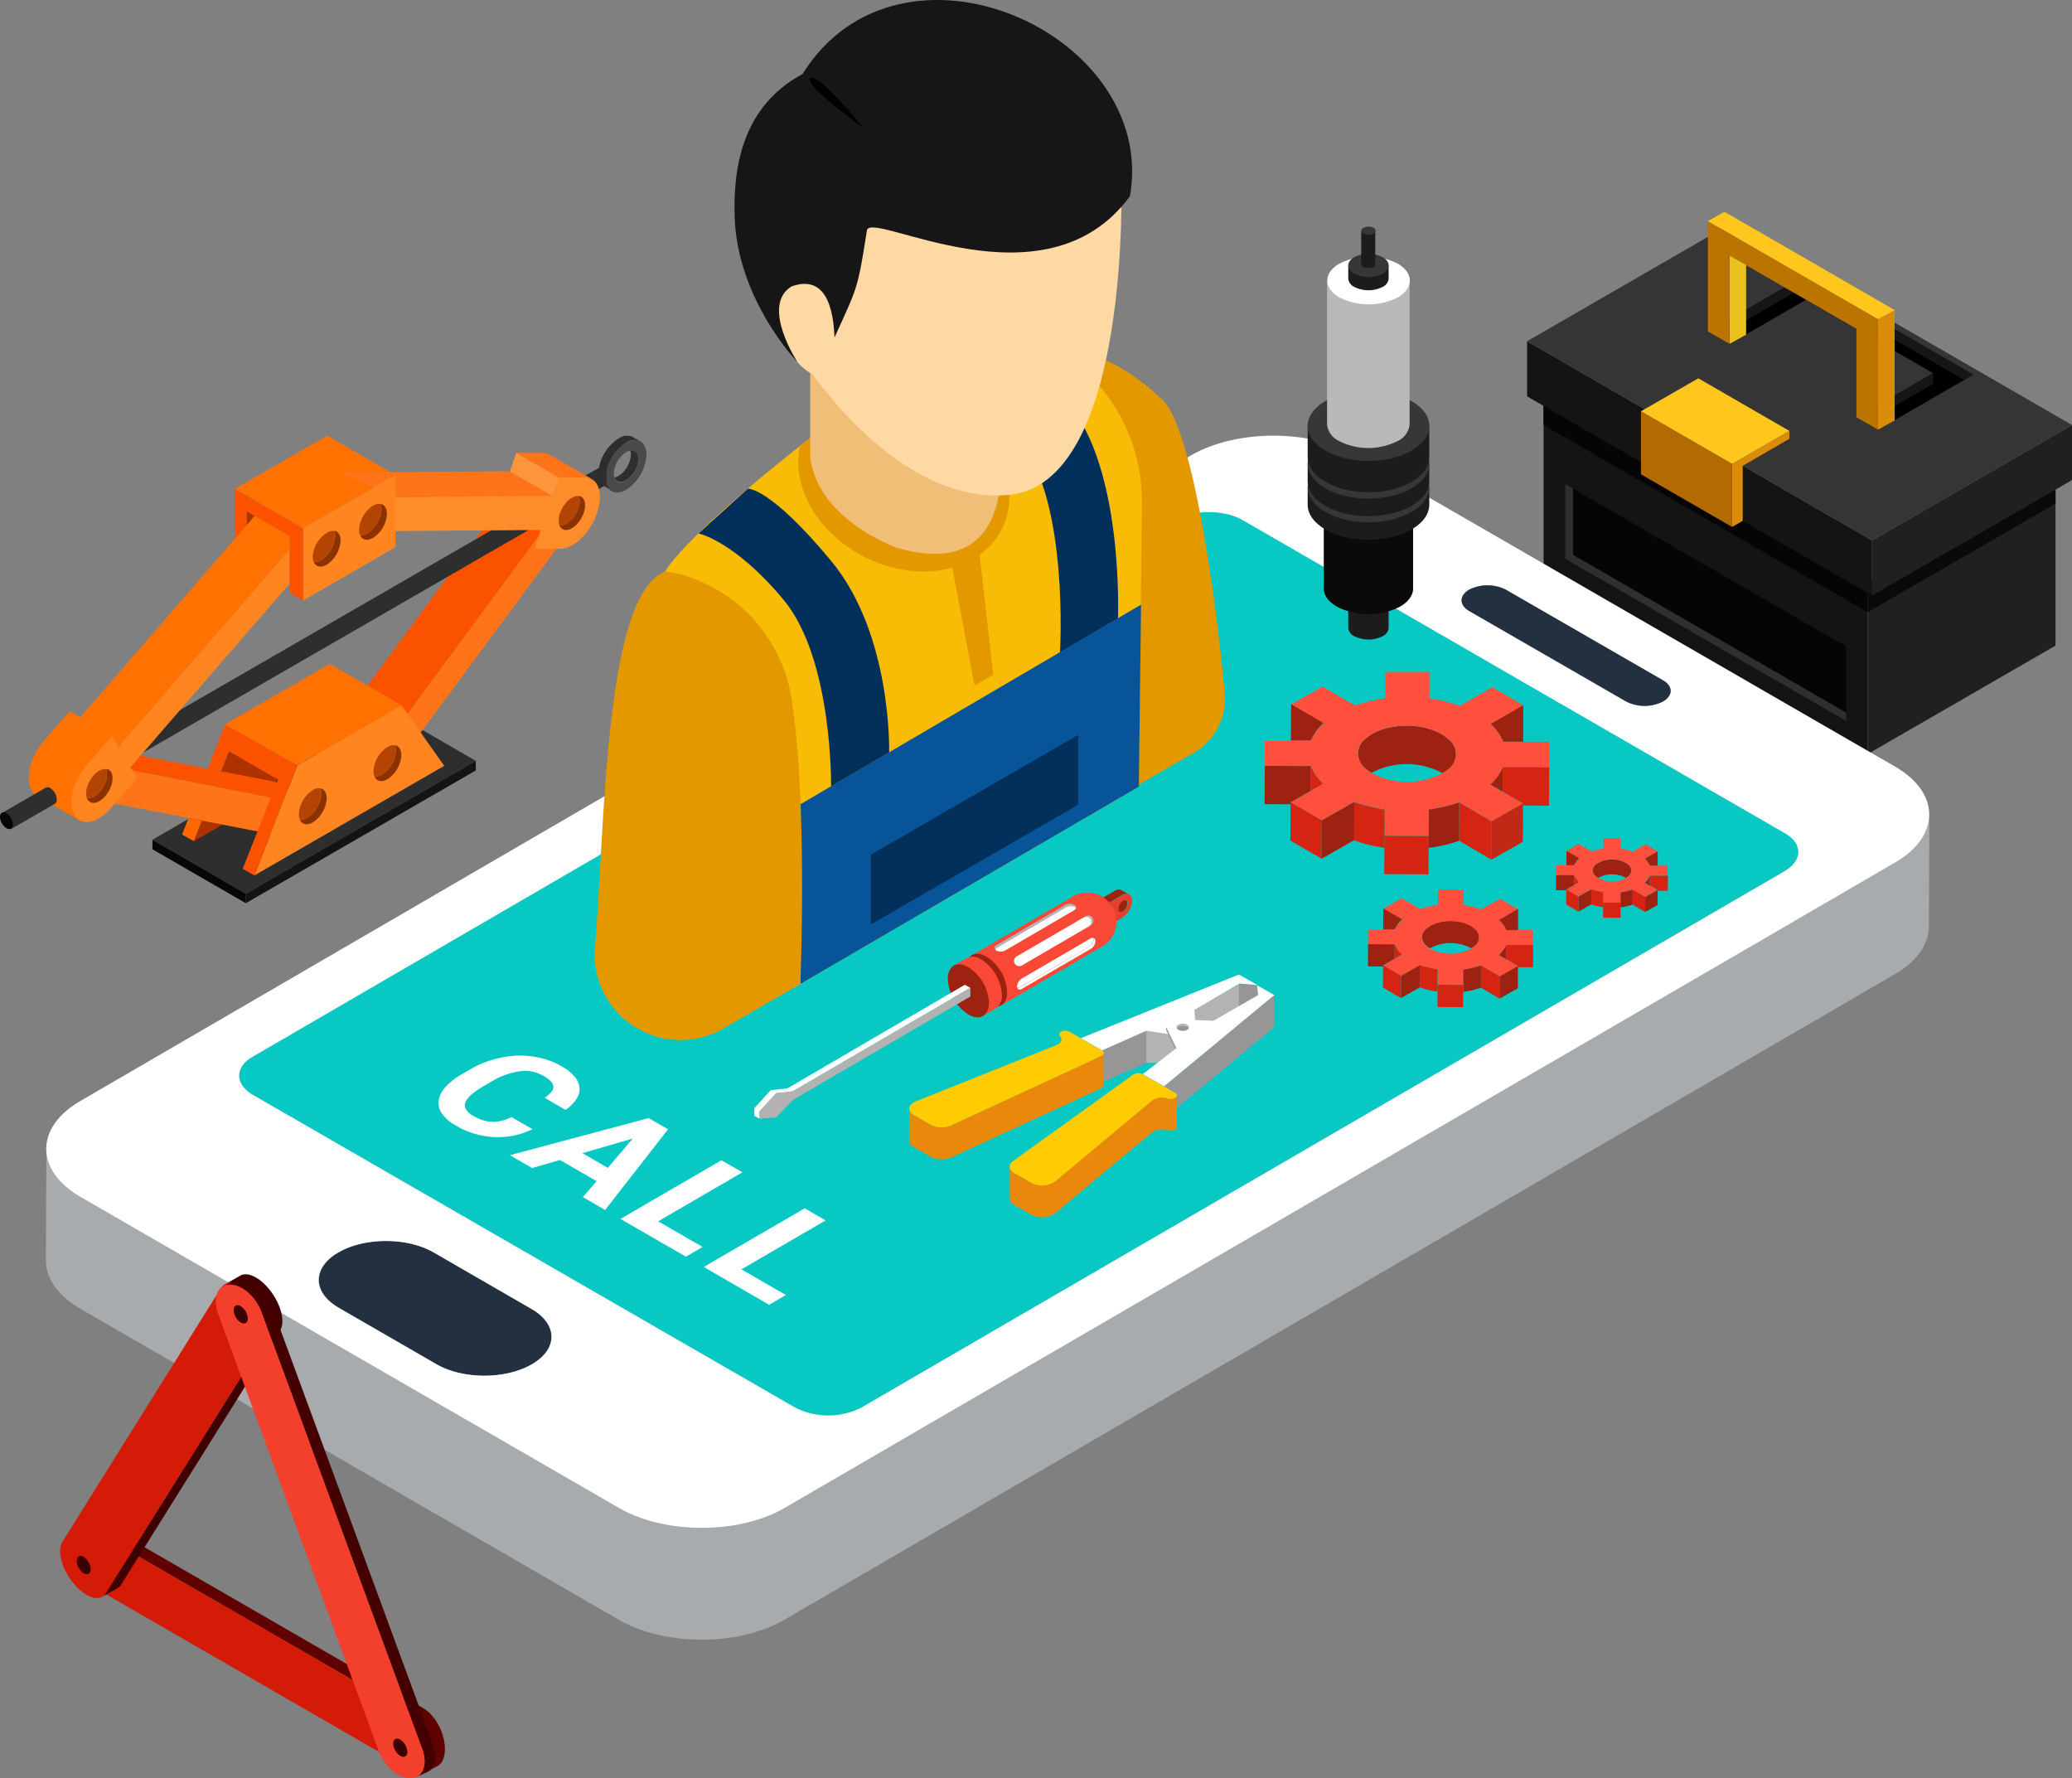 <svg xmlns="http://www.w3.org/2000/svg" xmlns:xlink="http://www.w3.org/1999/xlink" width="749.992" height="643.604" viewBox="0 0 749.992 643.604">
  <rect x="0" y="0" width="749.992" height="643.604" fill="#808080" stroke="none"/>
  <defs>
    <clipPath id="clip-path">
      <path id="Trazado_397" data-name="Trazado 397" d="M111.45,249.718l37.533-21.8L276.78,301.7l-37.533,21.818Z" transform="translate(-111.45 -227.92)" fill="none"/>
    </clipPath>
  </defs>
  <g id="_26981_Convertido_" data-name="26981 [Convertido]" transform="translate(0 -0.017)">
    <path id="Trazado_333" data-name="Trazado 333" d="M408.49,204.292,291.17,136.555V74.71l117.32,67.736Z" transform="translate(267.549 68.633)" fill="#141414"/>
    <path id="Trazado_334" data-name="Trazado 334" d="M396.912,173.948V177L295.25,118.3V91.34l2.84,1.631V116.88Z" transform="translate(271.298 83.914)" fill="#2f2f2f"/>
    <path id="Trazado_335" data-name="Trazado 335" d="M395.552,149.257v23.909L296.73,116.1V92.19Z" transform="translate(272.658 84.695)" fill="#050505"/>
    <path id="Trazado_336" data-name="Trazado 336" d="M408.49,152.943,291.17,85.206V74.71l117.32,67.736Z" transform="translate(267.549 68.633)" fill="#050505"/>
    <path id="Trazado_337" data-name="Trazado 337" d="M352.31,190.656V128.81L420.3,89.55V151.4Z" transform="translate(323.729 82.27)" fill="#202020"/>
    <path id="Trazado_338" data-name="Trazado 338" d="M352.31,139.306v-10.5L420.3,89.55v10.5Z" transform="translate(323.729 82.27)" fill="#0a0a0a"/>
    <path id="Trazado_339" data-name="Trazado 339" d="M412.921,156.409,288.06,84.317V64.38l124.861,72.092Z" transform="translate(264.691 59.141)" fill="#141414"/>
    <path id="Trazado_340" data-name="Trazado 340" d="M353.13,141.891V121.954L425.51,80.18V100.1Z" transform="translate(324.482 73.66)" fill="#202020"/>
    <path id="Trazado_341" data-name="Trazado 341" d="M412.921,156.476,288.06,84.384,360.44,42.61,485.3,114.7Z" transform="translate(264.691 39.138)" fill="#353535"/>
    <path id="Trazado_342" data-name="Trazado 342" d="M418.334,87.687l-3.3,1.9L356.777,55.968l-31.3,18.057-3.32-1.919L356.777,52.13Z" transform="translate(296.025 47.885)" fill="#161616"/>
    <path id="Trazado_343" data-name="Trazado 343" d="M377.889,74.2,353.5,88.3l-3.32-1.919,27.709-16Z" transform="translate(321.771 64.655)" fill="#161616"/>
    <path id="Trazado_344" data-name="Trazado 344" d="M413.444,87.749l-31.3,18.076-4.49-2.59,24.389-14.1V85.312L356.108,58.793,328.4,74.777l-4.509-2.59,31.3-18.057Z" transform="translate(297.614 49.723)"/>
    <path id="Trazado_345" data-name="Trazado 345" d="M332.274,46.47l-6.044,3.358V81.816l6.044-3.339Z" transform="translate(299.764 42.684)" fill="#ebc11d"/>
    <path id="Trazado_346" data-name="Trazado 346" d="M322.16,41.72V81.671l7.81,4.509V54.193l45.957,26.519v32.007l7.81,4.509V77.258Z" transform="translate(296.025 38.32)" fill="#bc7400"/>
    <path id="Trazado_347" data-name="Trazado 347" d="M360.294,98.47l-6.044,3.339V61.839l6.044-3.339Z" transform="translate(325.511 53.739)" fill="#da8b08"/>
    <path id="Trazado_348" data-name="Trazado 348" d="M389.781,75.527l-6.044,3.339L322.16,43.328,328.2,39.97Z" transform="translate(296.025 36.712)" fill="#ffc71e"/>
    <path id="Trazado_349" data-name="Trazado 349" d="M330.587,113.834V93.916l16.886-9.767V81.29L326.73,93.225v22.815Z" transform="translate(300.224 74.68)" fill="#da8b08"/>
    <path id="Trazado_350" data-name="Trazado 350" d="M342.525,119.441V96.625L309.54,77.59v22.815Z" transform="translate(284.428 71.28)" fill="#b36a00"/>
    <path id="Trazado_351" data-name="Trazado 351" d="M342.525,102.341,309.54,83.305,330.3,71.37l32.966,19.035Z" transform="translate(284.428 65.564)" fill="#ffc71e"/>
    <path id="Trazado_352" data-name="Trazado 352" d="M154.792,116.483a4.47,4.47,0,0,1,.288,1.535,9.844,9.844,0,0,1-4.452,7.675,4.03,4.03,0,0,1-1.478.518c.614,1.669,2.245,2.168,4.183,1.036a9.786,9.786,0,0,0,4.452-7.676C157.785,117.328,156.538,116.176,154.792,116.483Z" transform="translate(73.286 46.567)" fill="#2e2e2e"/>
    <path id="Trazado_353" data-name="Trazado 353" d="M147.73,130.812c1.017,2.725,3.7,3.531,6.908,1.689a16.272,16.272,0,0,0,7.368-12.741c0-4.7-3.3-6.6-7.368-4.26a16.445,16.445,0,0,0-6.908,9.594Zm6.908-1.689c-2.456,1.42-4.433.269-4.433-2.552a9.767,9.767,0,0,1,4.433-7.675c2.456-1.42,4.452-.269,4.452,2.552a9.786,9.786,0,0,1-4.452,7.6Z" transform="translate(71.981 44.787)" fill="#4a4a4a"/>
    <path id="Trazado_354" data-name="Trazado 354" d="M161.99,114.293a1.919,1.919,0,0,0-.326-.192l-.249-.154h0a5.392,5.392,0,0,0-4.74.691,16.311,16.311,0,0,0-6.908,9.594l-.288,1.132h0L142.59,129.2l.9,7.177,7.963-4.509a1.917,1.917,0,0,0,.307.23h0l2.437,1.42a3.991,3.991,0,0,1-1.727-2.168v-5.546a16.445,16.445,0,0,1,6.908-9.594,5.181,5.181,0,0,1,5.2-.518Z" transform="translate(67.258 44.037)" fill="#2e2e2e"/>
    <path id="Trazado_355" data-name="Trazado 355" d="M145.792,152.865,62.551,200.933,28.76,181.418,112,133.35Z" transform="translate(26.427 122.516)" fill="#2e2e2e"/>
    <path id="Trazado_356" data-name="Trazado 356" d="M36.57,175.09,49.906,140.8l17.615,10.17-3.128,8.04Z" transform="translate(33.603 129.362)" fill="#ae3100"/>
    <path id="Trazado_357" data-name="Trazado 357" d="M36.672,154.31l-2.322,5.968,4.26,2.4,2.878-7.426Z" transform="translate(31.563 141.776)" fill="#ff6900"/>
    <path id="Trazado_358" data-name="Trazado 358" d="M46.54,96.45v20.474L62.006,108v-2.629Z" transform="translate(42.764 88.61)" fill="#ae3100"/>
    <path id="Trazado_359" data-name="Trazado 359" d="M44.3,92.22v26.116l4.3,2.475V100.337l15.466,8.923v20.474l4.989,2.878V106.5Z" transform="translate(40.706 84.723)" fill="#fb5200"/>
    <path id="Trazado_360" data-name="Trazado 360" d="M102.442,96.446,69.053,115.731,44.3,101.455,77.708,82.17Z" transform="translate(40.706 75.488)" fill="#ff7101"/>
    <path id="Trazado_361" data-name="Trazado 361" d="M130.865,92.67,58.85,190.187l15.447,8.9,72.015-97.5Z" transform="translate(54.076 85.136)" fill="#fb5200"/>
    <path id="Trazado_362" data-name="Trazado 362" d="M14.14,140.15l72.188,13.989,15.428,8.923L29.587,149.073Z" transform="translate(12.993 128.765)" fill="#fb5200"/>
    <path id="Trazado_363" data-name="Trazado 363" d="M138.915,97.32,66.9,194.818l5.334,6.083,72.015-97.517Z" transform="translate(61.473 89.409)" fill="#ff7418"/>
    <path id="Trazado_364" data-name="Trazado 364" d="M24.735,144.8,96.9,158.789l-5.3,12.242L19.42,157.042Z" transform="translate(17.845 133.037)" fill="#ff7418"/>
    <path id="Trazado_365" data-name="Trazado 365" d="M173.418,117.659h0a4.989,4.989,0,0,0-2.744-.748H161.33l-2.283,6.658-61.826.461,20.378,8.884,56.914-.345,2.264-6.754,11.724.461Z" transform="translate(25.569 47.003)" fill="#ff7418"/>
    <path id="Trazado_366" data-name="Trazado 366" d="M173.031,95.94,20.02,184.285l4.548,5.066,149.365-86.234Z" transform="translate(18.396 88.141)" fill="#2e2e2e"/>
    <path id="Trazado_367" data-name="Trazado 367" d="M178.724,121.55h-9.345l-2.283,6.659-61.845.48v12.3l57.566-.422-2.245,6.793h9.345c4.874,0,10.784-5.757,13.183-12.76l.1-.269C185.593,127.172,183.6,121.512,178.724,121.55Z" transform="translate(32.947 51.267)" fill="#ff8c2a"/>
    <path id="Trazado_368" data-name="Trazado 368" d="M147.539,131.17c-1.151,3.4-4.01,6.179-6.39,6.2a2.4,2.4,0,0,1-2.379-1.708,1.44,1.44,0,0,0,.4,0c2.379,0,5.238-2.821,6.409-6.217a6.447,6.447,0,0,0,.192-4.413C147.846,125.356,148.633,127.947,147.539,131.17Z" transform="translate(63.748 54.465)" fill="#8c3100"/>
    <path id="Trazado_369" data-name="Trazado 369" d="M145.719,129.484c-1.171,3.4-4.03,6.2-6.409,6.217a1.44,1.44,0,0,1-.4,0,6.678,6.678,0,0,1,.192-4.413c1.171-3.435,4.049-6.2,6.409-6.236a.9.9,0,0,1,.4,0,6.448,6.448,0,0,1-.192,4.433Z" transform="translate(63.611 54.463)" fill="#b34404"/>
    <path id="Trazado_370" data-name="Trazado 370" d="M120.424,128.8l-63.15,72.917-3.838-2.207-9.345,10.746c-4.855,5.6-6.85,13.586-4.413,17.788v.173a5.2,5.2,0,0,0,1.573,1.708h0a3.971,3.971,0,0,0,.48.288l15.677,9.038,10.707-28.706,3.109,1.8L133.127,141v-4.931Z" transform="translate(-28.261 57.929)" fill="#ff7101"/>
    <path id="Trazado_371" data-name="Trazado 371" d="M53.469,184.368a5.219,5.219,0,0,0-2.341-4.068,1.669,1.669,0,0,0-1.689-.154h0L33.57,189.319l3.4,5.757,15.869-9.153h0a1.669,1.669,0,0,0,.633-1.554Z" transform="translate(-32.918 104.963)" fill="#2e2e2e"/>
    <path id="Trazado_372" data-name="Trazado 372" d="M37.912,189.1c0,1.5-1.055,2.111-2.341,1.362A5.162,5.162,0,0,1,33.23,186.4c0-1.5,1.036-2.111,2.341-1.362a5.219,5.219,0,0,1,2.341,4.068Z" transform="translate(-33.23 109.307)" fill="#070707"/>
    <path id="Trazado_373" data-name="Trazado 373" d="M52.1,213.258l9.326-10.765,2.3,4.01,61.9-71.344V147.5L68.065,213.93l2.3,3.991-9.326,10.765c-4.855,5.6-10.765,6.735-13.2,2.514v-.154C45.326,226.825,47.245,218.861,52.1,213.258Z" transform="translate(-20.822 63.773)" fill="#ff8521"/>
    <path id="Trazado_374" data-name="Trazado 374" d="M56.269,186.355c-2.36,2.725-5.239,3.262-6.409,1.228a3.436,3.436,0,0,1-.23-.461,5.757,5.757,0,0,0,4.663-2.418,9.23,9.23,0,0,0,2.379-8.174,2.168,2.168,0,0,1,1.727,1.19C59.589,179.773,58.61,183.63,56.269,186.355Z" transform="translate(-18.16 101.787)" fill="#8c3100"/>
    <path id="Trazado_375" data-name="Trazado 375" d="M54.432,184.7a5.757,5.757,0,0,1-4.663,2.418c-.825-2.149.154-5.642,2.36-8.174a5.757,5.757,0,0,1,4.682-2.418,9.23,9.23,0,0,1-2.379,8.174Z" transform="translate(-18.3 101.787)" fill="#b34404"/>
    <path id="Trazado_376" data-name="Trazado 376" d="M90.588,115.726,57.2,135.011V108.895L90.588,89.61Z" transform="translate(52.56 82.325)" fill="#ff8521"/>
    <path id="Trazado_377" data-name="Trazado 377" d="M116.7,154.972,47.99,194.635l15.524-39.874,37.667-21.741Z" transform="translate(44.097 122.213)" fill="#ff8521"/>
    <path id="Trazado_378" data-name="Trazado 378" d="M45.436,136.63,39.18,152.71l4.816.921,2.84-7.273,17.769,10.266L51.845,188.939l4.241,2.379,15.524-39.874Z" transform="translate(36.002 125.53)" fill="#fb5200"/>
    <path id="Trazado_379" data-name="Trazado 379" d="M99.528,183.778a11.206,11.206,0,0,1-5.047,8.731c-2.168,1.247-3.991.729-4.7-1.075a4.087,4.087,0,0,0,2.744-.614,11.149,11.149,0,0,0,5.027-8.712,4.644,4.644,0,0,0-.345-1.919C98.607,180.439,99.528,181.744,99.528,183.778Z" transform="translate(18.732 105.15)" fill="#8c3100"/>
    <path id="Trazado_380" data-name="Trazado 380" d="M97.709,182.137a11.149,11.149,0,0,1-5.027,8.712,4.087,4.087,0,0,1-2.744.614,4.8,4.8,0,0,1-.326-1.919,11.091,11.091,0,0,1,5.027-8.712,4.279,4.279,0,0,1,2.725-.652,4.644,4.644,0,0,1,.345,1.957Z" transform="translate(18.575 105.122)" fill="#b34404"/>
    <path id="Trazado_381" data-name="Trazado 381" d="M102.129,135.168A11.149,11.149,0,0,1,97.12,143.9c-2.188,1.247-4.03.729-4.72-1.075a3.837,3.837,0,0,0,2.744-.614,11.11,11.11,0,0,0,5.047-8.712,4.605,4.605,0,0,0-.345-1.919C101.227,131.868,102.129,133.153,102.129,135.168Z" transform="translate(21.14 60.484)" fill="#8c3100"/>
    <path id="Trazado_382" data-name="Trazado 382" d="M100.347,133.441a11.11,11.11,0,0,1-5.047,8.712,3.838,3.838,0,0,1-2.744.614,4.759,4.759,0,0,1-.326-1.823,11.034,11.034,0,0,1,5.047-8.616,3.953,3.953,0,0,1,2.725-.652,4.605,4.605,0,0,1,.345,1.765Z" transform="translate(20.983 60.542)" fill="#b34404"/>
    <path id="Trazado_383" data-name="Trazado 383" d="M110.869,130.137a11.053,11.053,0,0,1-5.047,8.712c-2.13,1.228-3.972.748-4.663-1.036a3.991,3.991,0,0,0,2.725-.652,11.091,11.091,0,0,0,5.008-8.712,4.8,4.8,0,0,0-.326-1.919C109.948,126.837,110.869,128.1,110.869,130.137Z" transform="translate(29.189 55.843)" fill="#8c3100"/>
    <path id="Trazado_384" data-name="Trazado 384" d="M109.069,128.448a11.091,11.091,0,0,1-5.008,8.712,3.991,3.991,0,0,1-2.725.652,4.336,4.336,0,0,1-.365-1.919A11.11,11.11,0,0,1,106,127.2a3.991,3.991,0,0,1,2.744-.633,4.8,4.8,0,0,1,.326,1.881Z" transform="translate(29.013 55.845)" fill="#b34404"/>
    <path id="Trazado_385" data-name="Trazado 385" d="M113.6,175.657a11.149,11.149,0,0,1-5.027,8.712c-2.168,1.228-3.991.748-4.7-1.036a3.953,3.953,0,0,0,2.725-.652,11.033,11.033,0,0,0,5.047-8.712,4.759,4.759,0,0,0-.326-1.919C112.7,172.357,113.6,173.623,113.6,175.657Z" transform="translate(31.679 97.671)" fill="#8c3100"/>
    <path id="Trazado_386" data-name="Trazado 386" d="M111.809,173.973a11.033,11.033,0,0,1-5.047,8.712,3.953,3.953,0,0,1-2.725.652,4.471,4.471,0,0,1-.345-1.919,11.053,11.053,0,0,1,5.047-8.712,3.838,3.838,0,0,1,2.744-.614,4.759,4.759,0,0,1,.326,1.881Z" transform="translate(31.512 97.667)" fill="#b34404"/>
    <path id="Trazado_387" data-name="Trazado 387" d="M129.611,146.993,46.37,195.042v-3.454l83.241-48.068Z" transform="translate(42.608 131.861)" fill="#141414"/>
    <path id="Trazado_388" data-name="Trazado 388" d="M111.647,101.041,96.2,92.138l2.283-6.678,15.447,8.923Z" transform="translate(88.396 78.511)" fill="#ff963e"/>
    <path id="Trazado_389" data-name="Trazado 389" d="M68.613,161.928,42.44,147.114,80.376,125.22l25.9,14.967Z" transform="translate(38.997 115.046)" fill="#ff7101"/>
    <path id="Trazado_390" data-name="Trazado 390" d="M62.551,181.369,28.76,161.854V158.4l33.791,19.515Z" transform="translate(26.427 145.534)" fill="#070707"/>
    <path id="Trazado_391" data-name="Trazado 391" d="M42.1,358.536c0,6.332,4.145,12.684,12.453,17.5l86.081,49.66V406.009c0-3.32,2.092-6.582,6.14-9.249l-30.069-17.27c-3.3-1.919-4.989-4.452-4.97-6.985l.115-40.45c0-2.475,1.631-4.97,4.874-6.85L450.975,130.861a26.557,26.557,0,0,1,23.909,0L554.268,176.7V160.086a4.644,4.644,0,0,1,2.706-3.838,14.737,14.737,0,0,1,13.317,0l56.741,32.774a4.8,4.8,0,0,1,2.821,3.838l-.1,27.421,41.39,23.89c3.339,1.919,4.989,4.452,4.989,6.985v24.178l35.192-20.455c8.155-4.72,12.242-10.957,12.262-17.27q0,20.263-.134,40.45c0,6.275-4.087,12.511-12.242,17.27l-402.023,233.7c-16.464,9.594-43.367,9.594-59.888,0L54.363,416.467c-8.309-4.8-12.492-11.129-12.473-17.481C41.948,385.5,41.967,372.045,42.1,358.536Z" transform="translate(-25.273 57.211)" fill="#a8abad"/>
    <path id="Trazado_392" data-name="Trazado 392" d="M83.215,325.128,417.483,130.861a26.557,26.557,0,0,1,23.909,0l196.32,113.348c6.62,3.838,6.659,10.036,0,13.854L303.54,452.273a26.5,26.5,0,0,1-23.909,0L83.292,339.059C76.749,335.221,76.653,328.947,83.215,325.128Z" transform="translate(8.219 57.211)" fill="#07c8c3"/>
    <g id="Grupo_46" data-name="Grupo 46" transform="translate(150.094 376.928)">
      <g id="Grupo_45" data-name="Grupo 45" clip-path="url(#clip-path)">
        <path id="Trazado_393" data-name="Trazado 393" d="M160.183,234.27a27.363,27.363,0,0,0-7.675-2.9,31.7,31.7,0,0,0-8.328-.748,36.671,36.671,0,0,0-8.6,1.458,37.647,37.647,0,0,0-8.4,3.608l-2.4,1.4a26,26,0,0,0-6.256,4.836,9.422,9.422,0,0,0-2.533,4.97,6.7,6.7,0,0,0,1.286,4.778,15.16,15.16,0,0,0,5.143,4.375A30.492,30.492,0,0,0,129.481,259a31.127,31.127,0,0,0,7.138,1.094,29.67,29.67,0,0,0,6.927-.633,27.112,27.112,0,0,0,6.39-2.245l-7.56-4.375a17.271,17.271,0,0,1-3.473,1.3,12.032,12.032,0,0,1-6.793-.134,16.7,16.7,0,0,1-3.492-1.554,7.023,7.023,0,0,1-2.725-2.4,2.878,2.878,0,0,1-.192-2.59,7.925,7.925,0,0,1,2.264-2.84,31.084,31.084,0,0,1,4.548-3.128l2.456-1.42a27.65,27.65,0,0,1,10.477-3.838,13.432,13.432,0,0,1,8.481,1.689,11.034,11.034,0,0,1,2.763,2.092,2.974,2.974,0,0,1,.844,1.919,3.051,3.051,0,0,1-.844,1.919,11.341,11.341,0,0,1-2.3,2.015l7.56,4.375a15.044,15.044,0,0,0,3.838-3.838,6.351,6.351,0,0,0,1.209-4.03,7.388,7.388,0,0,0-1.784-4.164,18.71,18.71,0,0,0-5.123-4.068Z" transform="translate(-107.318 -225.462)" fill="#fff"/>
        <path id="Trazado_394" data-name="Trazado 394" d="M155.66,255.083l18.248-5.315L164.852,260.4Zm30.99-8.654-7-4.049L129.41,255.812l8.059,4.644,10.055-2.917,13.279,7.675-4.97,5.757,8.059,4.663,22.758-29.186Z" transform="translate(-94.947 -214.633)" fill="#fff"/>
        <path id="Trazado_395" data-name="Trazado 395" d="M161.165,223.225l-7.58-4.375L117.05,240.092l23.66,13.662,6.044-3.512-16.08-9.287,30.491-17.73Z" transform="translate(-42.54 -175.848)" fill="#fff"/>
        <path id="Trazado_396" data-name="Trazado 396" d="M176.865,232.3l-7.58-4.375L132.75,249.143l23.679,13.682,6.044-3.531-16.1-9.287L176.865,232.3Z" transform="translate(-28.114 -167.514)" fill="#fff"/>
      </g>
    </g>
    <path id="Trazado_398" data-name="Trazado 398" d="M134.995,269.725c-9.594-5.546-25.08-5.565-34.54,0s-9.441,14.507.154,20.033l35.346,20.417c9.594,5.526,25.06,5.565,34.54,0s9.441-14.507-.154-20.033Z" transform="translate(22.046 183.593)" fill="#223040"/>
    <path id="Trazado_399" data-name="Trazado 399" d="M711.077,233.389,516.158,120.866c-16.521-9.594-43.5-9.594-59.926,0l-11.091,6.447-7.426,4.26-45.381,26.365-7.522,4.375L54.227,354.508c-16.464,9.594-16.33,25.156.192,34.712L249.281,501.743c16.541,9.594,43.462,9.594,59.907,0L711.269,268.1C727.676,258.564,727.6,242.868,711.077,233.389Zm-154.1-63.956a14.737,14.737,0,0,1,13.317,0l56.741,32.774c3.723,2.13,3.742,5.584,0,7.676a14.68,14.68,0,0,1-13.317,0l-56.741-32.736C553.365,175.016,553.346,171.562,556.973,169.432ZM217.754,449.742c-9.594,5.546-24.945,5.507-34.54,0l-35.4-20.436c-9.594-5.526-9.71-14.487-.154-20.033s24.945-5.526,34.54,0l35.346,20.417C227.195,435.235,227.291,444.2,217.754,449.742ZM671.242,271.286,336.974,465.457a26.5,26.5,0,0,1-23.909,0L116.725,352.244c-6.543-3.838-6.639-10.017,0-13.835L402.388,172.388l7.522-4.375,41.083-23.871a20.052,20.052,0,0,1,4.836-1.919,28.4,28.4,0,0,1,15.466.365,17.52,17.52,0,0,1,3.608,1.573l196.32,113.348c6.543,3.684,6.582,9.921.019,13.739Z" transform="translate(-25.214 44.027)" fill="#fff"/>
    <path id="Trazado_400" data-name="Trazado 400" d="M324.966,143.481a14.737,14.737,0,0,0-13.317,0c-3.627,2.13-3.608,5.584,0,7.675l56.895,32.794a14.68,14.68,0,0,0,13.317,0c3.684-2.149,3.665-5.6,0-7.676Z" transform="translate(220.109 69.959)" fill="#223040"/>
    <path id="Trazado_401" data-name="Trazado 401" d="M235.187,98.162c16.924-2.4,35.307,16.214,35.307,16.214,11,7.675,19.745,67.295,23.43,106.824a22.7,22.7,0,0,1-11.245,21.741l-31.163,17.98S222.445,105.166,235.187,98.162Z" transform="translate(149.375 29.581)" fill="#e39800"/>
    <path id="Trazado_402" data-name="Trazado 402" d="M158.65,177.487c11.168-16.56,52.232-47.972,52.232-47.972s50.14-37.3,91.665-31.124l.288.192a64.532,64.532,0,0,1,28.476,54.189L330.2,255.393,205.087,328.31c.154-9-2.59-102.525-4.145-108.9C198.236,191.111,158.65,177.487,158.65,177.487Z" transform="translate(82.015 29.352)" fill="#f8bc07"/>
    <path id="Trazado_403" data-name="Trazado 403" d="M257.76,205.909s3.339-54.918-14.468-76.275S210,107.97,206.43,106.607c15.485-7.042,22.508-7.675,22.508-7.675s16.963-3.492,31.527,16.56c20.474,23.564,18.287,78.117,18.287,78.117Z" transform="translate(125.919 30.27)" fill="#032f5b"/>
    <path id="Trazado_404" data-name="Trazado 404" d="M199.527,160.386c17.078,13.432,40.968,14.065,53.364,1.535s8.616-33.523-8.443-46.9c-10.669-8.347-23.545-11.513-27.555-9.594-6.486,1.8-32.41,19.822-32.41,19.822C181.8,136.938,187.189,150.677,199.527,160.386Z" transform="translate(105.132 35.956)" fill="#e39800"/>
    <path id="Trazado_405" data-name="Trazado 405" d="M253.912,127.523s11.609,56.588-36.631,42.618c-32.026-13.183-31.22-33.926-31.22-33.926V96.36Z" transform="translate(107.201 28.121)" fill="#f0be77"/>
    <path id="Trazado_406" data-name="Trazado 406" d="M194.582,148.919,189.44,103.73l-9.94,5.162,8.29,43.942Z" transform="translate(164.938 95.299)" fill="#e39800"/>
    <path id="Trazado_407" data-name="Trazado 407" d="M195.081,131.844s-13.432-16.656-13.778-23.468S174.28,65.47,174.28,65.47h135.2s3.588,106.747-38.857,113.693C228.814,184.9,195.081,131.844,195.081,131.844Z" transform="translate(96.377 -0.263)" fill="#ffd9a3"/>
    <path id="Trazado_408" data-name="Trazado 408" d="M200.876,99.278s-2.168-22.105-15.85-12.626,3.185,33.734,10.458,32.141C202.315,117.315,200.876,99.278,200.876,99.278Z" transform="translate(101.481 17.029)" fill="#ffd9a3"/>
    <path id="Trazado_409" data-name="Trazado 409" d="M196.416,58.271C231.685,1.76,325.211,43.438,314.926,102.5c-30.951,42.215-94.37,4.452-95.234,12.473-3.358,21.491-3.358,20.263-11.705,38.665-.633-15.907-6.064-21.875-15.562-18.479-11.36,6.965,2.207,27.478,2.207,27.478s-21.894-22.624-22.8-52.731C171.355,93.655,173.773,70.437,196.416,58.271Z" transform="translate(94.083 -31.48)" fill="#161616"/>
    <path id="Trazado_410" data-name="Trazado 410" d="M186.19,46.367c-2.552,2.571,19.189,17.941,19.189,17.941S188.761,43.8,186.19,46.367Z" transform="translate(107.129 -18.021)" fill="#020202"/>
    <path id="Trazado_411" data-name="Trazado 411" d="M150.66,186.67l123.921-72.61-.787,65.875L151.255,251.355Z" transform="translate(138.438 104.791)" fill="#075598"/>
    <path id="Trazado_412" data-name="Trazado 412" d="M164.27,207.23l75.047-43.347V138.63L164.27,181.958Z" transform="translate(150.943 127.368)" fill="#032f5b"/>
    <path id="Trazado_413" data-name="Trazado 413" d="M170.816,139.28a42.522,42.522,0,0,1,8.884,2.053,55.647,55.647,0,0,1,37.092,44.729c5.757,37.744,3.051,102.545,3.051,102.545l-27.977,16.138a30.7,30.7,0,0,1-30.453.173l-.326-.173a30.7,30.7,0,0,1-15.581-29.205C149.306,228.181,149,148.337,170.816,139.28Z" transform="translate(69.849 67.559)" fill="#e39800"/>
    <path id="Trazado_414" data-name="Trazado 414" d="M212.972,231.4s.652-46.053-17.155-67.468S165,139.866,165,139.866l17.865-16.2s7.906-.652,30.107,26.116,21.012,69.31,21.012,69.31Z" transform="translate(87.85 53.215)" fill="#032f5b"/>
    <path id="Trazado_415" data-name="Trazado 415" d="M287.56,142.63v13.989a3.646,3.646,0,0,0,2.149,2.993,11.513,11.513,0,0,0,10.324,0,3.627,3.627,0,0,0,2.13-2.993V142.63Z" transform="translate(200.467 70.637)" fill="#1c1c1c"/>
    <path id="Trazado_416" data-name="Trazado 416" d="M300.03,147.621a11.379,11.379,0,0,1-10.323,0c-2.859-1.631-2.859-4.3,0-5.949a11.379,11.379,0,0,1,10.324,0C302.87,143.323,302.87,145.99,300.03,147.621Z" transform="translate(200.47 68.62)" fill="#373737"/>
    <path id="Trazado_417" data-name="Trazado 417" d="M282.94,125.13v33.292c0,2.4,1.593,4.778,4.74,6.6a25.252,25.252,0,0,0,22.854,0c3.166-1.823,4.74-4.2,4.74-6.6V125.13Z" transform="translate(196.222 54.557)" fill="#0a0a0a"/>
    <path id="Trazado_418" data-name="Trazado 418" d="M310.531,136.194a25.252,25.252,0,0,1-22.854,0c-6.313-3.646-6.313-9.594,0-13.2a25.368,25.368,0,0,1,22.854,0C316.844,126.638,316.844,132.548,310.531,136.194Z" transform="translate(196.224 50.094)" fill="#373737"/>
    <path id="Trazado_419" data-name="Trazado 419" d="M279.9,123.38v6.351c0,3.262,2.149,6.505,6.447,9,8.6,4.951,22.528,4.951,31.124,0,4.3-2.495,6.447-5.757,6.447-9V123.38Z" transform="translate(193.429 52.949)" fill="#1c1c1c"/>
    <ellipse id="Elipse_4" data-name="Elipse 4" cx="22.009" cy="12.703" rx="22.009" ry="12.703" transform="translate(473.329 163.626)" fill="#373737"/>
    <path id="Trazado_420" data-name="Trazado 420" d="M279.9,118.93v6.351c0,3.243,2.149,6.5,6.447,8.98,8.6,4.951,22.528,4.951,31.124,0,4.3-2.475,6.447-5.757,6.447-8.98V118.93Z" transform="translate(193.429 48.86)" fill="#1c1c1c"/>
    <path id="Trazado_421" data-name="Trazado 421" d="M317.472,134c-8.6,4.951-22.528,4.951-31.124,0s-8.6-13.01,0-17.98,22.528-4.951,31.124,0S326.145,128.993,317.472,134Z" transform="translate(193.429 42.769)" fill="#373737"/>
    <path id="Trazado_422" data-name="Trazado 422" d="M279.9,111.81v11.321c0,3.262,2.149,6.5,6.447,9,8.6,4.951,22.528,4.951,31.124,0,4.3-2.495,6.447-5.757,6.447-9V111.81Z" transform="translate(193.429 42.318)" fill="#1c1c1c"/>
    <path id="Trazado_423" data-name="Trazado 423" d="M317.472,126.876c-8.6,4.97-22.528,4.97-31.124,0s-8.6-12.991,0-17.961,22.528-4.97,31.124,0S326.145,121.925,317.472,126.876Z" transform="translate(193.429 36.232)" fill="#373737"/>
    <path id="Trazado_424" data-name="Trazado 424" d="M283.56,84.41v52a7.426,7.426,0,0,0,4.394,6.1,23.41,23.41,0,0,0,21.108,0,7.426,7.426,0,0,0,4.375-6.1v-52Z" transform="translate(196.792 17.14)" fill="#b9b9b9"/>
    <path id="Trazado_425" data-name="Trazado 425" d="M309.1,94.647a23.411,23.411,0,0,1-21.108,0c-5.852-3.377-5.852-8.846,0-12.223a23.41,23.41,0,0,1,21.108,0C314.933,85.839,314.933,91.27,309.1,94.647Z" transform="translate(196.831 13.005)" fill="#fff"/>
    <path id="Trazado_426" data-name="Trazado 426" d="M287.56,81.56v4.778a3.646,3.646,0,0,0,2.149,2.974,11.379,11.379,0,0,0,10.324,0,3.627,3.627,0,0,0,2.13-2.974V81.56Z" transform="translate(200.467 14.522)" fill="#1c1c1c"/>
    <path id="Trazado_427" data-name="Trazado 427" d="M300.03,86.551a11.379,11.379,0,0,1-10.323,0c-2.859-1.65-2.859-4.317,0-5.948a11.379,11.379,0,0,1,10.324,0C302.87,82.234,302.87,84.9,300.03,86.551Z" transform="translate(200.47 12.504)" fill="#373737"/>
    <path id="Trazado_428" data-name="Trazado 428" d="M290,75V87.146a1.286,1.286,0,0,0,.748,1.036,3.953,3.953,0,0,0,3.588,0,1.286,1.286,0,0,0,.748-1.036V75Z" transform="translate(202.709 8.494)" fill="#1c1c1c"/>
    <path id="Trazado_429" data-name="Trazado 429" d="M294.374,76.739a3.953,3.953,0,0,1-3.588,0,1.094,1.094,0,0,1,0-2.072,3.953,3.953,0,0,1,3.588,0,1.094,1.094,0,0,1,0,2.072Z" transform="translate(202.748 7.791)" fill="#373737"/>
    <path id="Trazado_430" data-name="Trazado 430" d="M225.28,194.886l16.2-9.326v11.628l-16.2,9.326Z" transform="translate(207.004 170.491)" fill="#b3b3b5"/>
    <path id="Trazado_431" data-name="Trazado 431" d="M233.72,197.188l6.659.556V186.116l-6.659-.556Z" transform="translate(214.759 170.491)" fill="#969697"/>
    <path id="Trazado_432" data-name="Trazado 432" d="M223.94,206.048l-16.08,7.119V201.52l16.08-7.1Z" transform="translate(190.997 178.632)" fill="#969697"/>
    <path id="Trazado_433" data-name="Trazado 433" d="M234.2,206.125l-17.961-.077V194.42l17.961.077Z" transform="translate(198.697 178.632)" fill="#b3b3b5"/>
    <path id="Trazado_434" data-name="Trazado 434" d="M294.312,215.31l-57.2,23.026,7.675,4.413,16.061-7.1,13.586,2.053a4.605,4.605,0,0,0,4.375-1.919l-.614-7.676,16.272-9.556,6.659.576Z" transform="translate(154.11 137.421)" fill="#fff"/>
    <path id="Trazado_435" data-name="Trazado 435" d="M259.455,199.318,219.6,232.342V220.714l39.855-33.024Z" transform="translate(201.785 172.448)" fill="#969697"/>
    <path id="Trazado_436" data-name="Trazado 436" d="M275.173,230c0,.614-.768,1.19-1.919,1.727l-53.306,24.638a8.808,8.808,0,0,1-7.464-.23l-6.1-3.531a2.648,2.648,0,0,1-1.631-2.437h0V262.1h0a2.821,2.821,0,0,0,1.612,2.13l6.1,3.531a8.884,8.884,0,0,0,7.464.249l53.326-24.581c1.17-.537,2.015-1.132,1.919-1.746h0V230Z" transform="translate(124.375 150.919)" fill="#e9880b"/>
    <path id="Trazado_437" data-name="Trazado 437" d="M206.388,256.4l6.1,3.531a8.808,8.808,0,0,0,7.464.23l53.306-24.638c1.65-.768,2.725-1.65,1.228-2.514L262.842,226.3a3.512,3.512,0,0,0-2.859-.154h0c-.959.384-1.247,1.113-.691,1.689h0c1.094,1.132.5,2.571-1.343,3.3l-50.793,20.321C204.278,252.6,203.913,254.982,206.388,256.4Z" transform="translate(124.368 147.16)" fill="#ffcb03"/>
    <path id="Trazado_438" data-name="Trazado 438" d="M284.212,238a.921.921,0,0,1-.384.787h0a3.358,3.358,0,0,1-2.917.4h0a6.582,6.582,0,0,0-5.757.787L240.02,269.3a8.4,8.4,0,0,1-8.558.441l-6.121-3.531a2.782,2.782,0,0,1-1.631-2.245h0v11.667h0a2.859,2.859,0,0,0,1.631,2.226l6.121,3.531a8.443,8.443,0,0,0,8.558-.461l35.135-29.32a6.639,6.639,0,0,1,5.757-.787h0a3.358,3.358,0,0,0,2.917-.384h0a1,1,0,0,0,.365-.71h0V238Z" transform="translate(141.797 158.27)" fill="#e9880b"/>
    <path id="Trazado_439" data-name="Trazado 439" d="M231.435,273.548l-6.121-3.531c-2.015-1.151-2.187-3.013-.422-4.3l42.695-30.7a3.838,3.838,0,0,1,4.375-.71l11.628,6.716c.768.461.883,1.151.269,1.65h0a3.358,3.358,0,0,1-2.917.4h0a6.582,6.582,0,0,0-5.757.787l-35.135,29.32a8.4,8.4,0,0,1-8.616.365Z" transform="translate(141.767 154.518)" fill="#ffcb03"/>
    <path id="Trazado_440" data-name="Trazado 440" d="M237.19,189.611V185.85l.365,3.55Z" transform="translate(217.948 170.757)" fill="#969697"/>
    <path id="Trazado_441" data-name="Trazado 441" d="M223.731,201.5l-3.761-7.944V194.9l3.3,6.966Z" transform="translate(202.125 177.842)" fill="#969697"/>
    <path id="Trazado_442" data-name="Trazado 442" d="M296.37,220.852,256.5,253.875l-7.675-4.413,12.108-9.383-3.838-7.963c0-1.209,1.4-2.264,3.454-2.514l13.816.576,16.157-9.307-.365-3.531Z" transform="translate(164.87 139.286)" fill="#fff"/>
    <path id="Trazado_443" data-name="Trazado 443" d="M259.574,226.242a1.17,1.17,0,0,0-.556-.537,3.4,3.4,0,0,0-3.2,0,1.267,1.267,0,0,0-.556.537c-.249-.441,0-.94.556-1.286a3.492,3.492,0,0,1,3.2,0C259.631,225.4,259.8,225.8,259.574,226.242Z" transform="translate(170.695 145.927)" fill="#b3b3b5"/>
    <path id="Trazado_444" data-name="Trazado 444" d="M259.527,225.89a1.286,1.286,0,0,1-.557.556,3.492,3.492,0,0,1-3.2,0,1.286,1.286,0,0,1-.556-.556,1.267,1.267,0,0,1,.557-.537,3.4,3.4,0,0,1,3.2,0A1.17,1.17,0,0,1,259.527,225.89Z" transform="translate(170.742 146.28)" fill="#969697"/>
    <path id="Trazado_445" data-name="Trazado 445" d="M245.809,201.467a3.838,3.838,0,0,0-1.689,2.974c0,1.094.768,1.554,1.727.959a3.627,3.627,0,0,0,1.689-2.955C247.593,201.352,246.864,200.949,245.809,201.467Z" transform="translate(160.551 124.495)" fill="#9e2212"/>
    <path id="Trazado_446" data-name="Trazado 446" d="M245.992,199.706l-5.162,3.013v8.021l2.744-1.612v-4.855l5.085-2.993a2.418,2.418,0,0,1,2.437-.211l-2.763-1.612A2.514,2.514,0,0,0,245.992,199.706Z" transform="translate(157.528 122.688)" fill="#9e2212"/>
    <path id="Trazado_447" data-name="Trazado 447" d="M247.435,200.53l-5.085,2.993V211.6l5.123-3.032a7.676,7.676,0,0,0,3.416-5.968h0C250.831,200.338,249.239,199.494,247.435,200.53Zm.192,5.929c-.959.595-1.727.134-1.727-.959a3.838,3.838,0,0,1,1.689-2.974c1-.518,1.727-.115,1.727.979a3.626,3.626,0,0,1-1.785,2.955Z" transform="translate(158.925 123.437)" fill="#e73f2e"/>
    <path id="Trazado_448" data-name="Trazado 448" d="M213.02,168.74Z" transform="translate(195.739 155.035)" fill="#0f0f0f"/>
    <path id="Trazado_449" data-name="Trazado 449" d="M267.249,205.012a10.285,10.285,0,0,0-14.18-3.742L216.61,222.531l10.573,18.133L263.642,219.4a10.3,10.3,0,0,0,3.723-14.219Z" transform="translate(135.273 123.196)" fill="#fa4836"/>
    <path id="Trazado_450" data-name="Trazado 450" d="M222.848,212.408c-4.145-2.379-7.464-.441-7.388,4.241a16.234,16.234,0,0,0,7.464,12.895c4.145,2.322,7.464.4,7.388-4.317a16.1,16.1,0,0,0-7.464-12.818Z" transform="translate(134.216 133.818)" fill="#9e2212"/>
    <path id="Trazado_451" data-name="Trazado 451" d="M223.1,212.93a5.181,5.181,0,0,0-5.3-.461l-4.663,2.667,10.592,18.229,4.644-2.725a5.315,5.315,0,0,0,2.188-4.816A16.406,16.406,0,0,0,223.1,212.93Z" transform="translate(132.085 134.333)" fill="#fa4836"/>
    <path id="Trazado_452" data-name="Trazado 452" d="M219.427,214.382c-4.126-2.36-7.445-.422-7.407,4.3a16.368,16.368,0,0,0,7.464,12.876c4.087,2.341,7.445.422,7.445-4.317a16.426,16.426,0,0,0-7.5-12.856Z" transform="translate(131.055 135.644)" fill="#9e2212"/>
    <path id="Trazado_453" data-name="Trazado 453" d="M154.283,223.245l-6.083.672-5.91,6.524v2.706l1.9,1.113v-2.706l6.006-6.543,6.006-.691,64.282-37.437-1.976-1.132Z" transform="translate(130.747 170.665)" fill="#fff"/>
    <path id="Trazado_454" data-name="Trazado 454" d="M149.286,224.468l-6.006,6.543v2.706l6.064-.518,5.948-6.255,64.282-37.456V186.34l-64.282,37.437Z" transform="translate(131.656 171.207)" fill="#b2b2b2"/>
    <path id="Trazado_455" data-name="Trazado 455" d="M241.026,205.1a1.919,1.919,0,0,0-2.571-.691l-.844.461a1.919,1.919,0,0,1,2.571.729h0a1.919,1.919,0,0,1-.729,2.552l.825-.461a1.919,1.919,0,0,0,.691-2.61Z" transform="translate(154.57 127.181)" fill="#b2b2b2"/>
    <path id="Trazado_456" data-name="Trazado 456" d="M252.3,205.369a1.919,1.919,0,0,0-2.571-.729l-24.293,14.123a1.892,1.892,0,0,0,1.919,3.262l24.178-14.1a1.919,1.919,0,0,0,.729-2.552Z" transform="translate(142.548 127.406)" fill="#fff"/>
    <path id="Trazado_457" data-name="Trazado 457" d="M252.848,208.41v.307a3.838,3.838,0,0,1-1.573,2.84L226.233,226.14c-.461.269-.844.307-1.113,0,0,.863.748,1.19,1.573.748l25.06-14.564a3.493,3.493,0,0,0,1.669-2.782h0a1.363,1.363,0,0,0-.576-1.132Z" transform="translate(143.093 131.081)" fill="#fff"/>
    <path id="Trazado_458" data-name="Trazado 458" d="M226.73,223.154a3.588,3.588,0,0,0-1.65,2.821h0v.211a1.988,1.988,0,0,0,1.113,0L251.234,211.6a3.838,3.838,0,0,0,1.573-2.84v-.307a1.19,1.19,0,0,0-1.113.154Z" transform="translate(143.056 131.054)" fill="#fff"/>
    <path id="Trazado_459" data-name="Trazado 459" d="M249.685,202.37a3.358,3.358,0,0,0-3.243,0L221.5,216.934c-.844.48-.9,1.228-.192,1.727a1.075,1.075,0,0,1,.652-.921l24.945-14.6a3.838,3.838,0,0,1,3.3,0h0c.1,0,.154,0,.192.211a.94.94,0,0,0-.652-.959Z" transform="translate(139.136 125.147)" fill="#b2b2b2"/>
    <path id="Trazado_460" data-name="Trazado 460" d="M249.938,202.769a3.838,3.838,0,0,0-3.3,0l-24.945,14.6a1.075,1.075,0,0,0-.652.921s0,.134.192.173h0a3.684,3.684,0,0,0,3.262,0L249.439,203.9c.461-.307.652-.595.652-.883s0-.154-.192-.211Z" transform="translate(139.344 125.554)" fill="#fff"/>
    <path id="Trazado_461" data-name="Trazado 461" d="M292.116,173.1a6.716,6.716,0,0,0,0,10.746,16,16,0,0,0,2.111,1.593,27.209,27.209,0,0,1,25.751.115,14.681,14.681,0,0,0,2.168-1.535,6.716,6.716,0,0,0,0-10.727C315.1,166.809,299.255,166.732,292.116,173.1Z" transform="translate(202.186 94.296)" fill="#9e2212"/>
    <path id="Trazado_462" data-name="Trazado 462" d="M358.15,183.482a16.791,16.791,0,0,0-3.838-5.757c-.249-.211-.441-.441-.672-.614l11.782-6.754-11.245-6.582-11.763,6.735a50.64,50.64,0,0,0-11-2.686V158.23H315.4v9.594a54.322,54.322,0,0,0-10.957,2.552l-11.763-6.831-11.341,6.486,11.705,6.831c-.23.192-.441.441-.614.614a18.266,18.266,0,0,0-3.991,5.757H271.82v9.1h16.617a15.347,15.347,0,0,0,1.19,2.3,19.323,19.323,0,0,0,3.32,4.068l-11.8,6.735,1.286.729,9.805,5.757h.211l11.782-6.7c1.055.4,2.188.71,3.281,1.055a60.986,60.986,0,0,0,7.676,1.631v9.575l16.042.1v-9.594a58.352,58.352,0,0,0,7.675-1.516l3.3-1.036,11.648,6.831h.269l9.863-5.642,1.266-.748-11.744-6.812a17.27,17.27,0,0,0,3.358-4.03,12.221,12.221,0,0,0,1.228-2.3h16.656V183.5H364.08Zm-19.86,9.863a14.685,14.685,0,0,1-2.168,1.535,27.325,27.325,0,0,1-25.751-.115,16.005,16.005,0,0,1-2.111-1.593,6.716,6.716,0,0,1,0-10.746c7.138-6.371,23.026-6.294,30.03.192a6.716,6.716,0,0,1,0,10.727Z" transform="translate(186.004 84.972)" fill="#ff4f3d"/>
    <path id="Trazado_463" data-name="Trazado 463" d="M243.41,165.2l11.3,6.582.077-13.874-11.3-6.582Z" transform="translate(223.663 139.038)" fill="#d62412"/>
    <path id="Trazado_464" data-name="Trazado 464" d="M249.3,171.85l11.782-6.735.058-13.854-11.763,6.716Z" transform="translate(229.075 138.973)" fill="#9e2212"/>
    <path id="Trazado_465" data-name="Trazado 465" d="M261.12,171.514l16,.1.115-13.873L261.2,157.66Z" transform="translate(239.936 144.854)" fill="#d62412"/>
    <path id="Trazado_466" data-name="Trazado 466" d="M288.66,196.625a52.981,52.981,0,0,0,10.976,2.686l.1-13.835a70.023,70.023,0,0,1-11-2.686Z" transform="translate(201.478 107.539)" fill="#d62412"/>
    <path id="Trazado_467" data-name="Trazado 467" d="M238.54,158.324l9.422.038v-.729l7.234-4.126.058-8.961-16.617-.077Z" transform="translate(219.188 132.734)" fill="#9e2212"/>
    <path id="Trazado_468" data-name="Trazado 468" d="M280.45,184.951l4.548-2.59a17.826,17.826,0,0,1-4.509-6.371Z" transform="translate(193.934 101.291)" fill="#d62412"/>
    <path id="Trazado_469" data-name="Trazado 469" d="M275.23,165.215l11.724,6.85.019-13.854-11.667-6.831Z" transform="translate(252.902 139.084)" fill="#d62412"/>
    <path id="Trazado_470" data-name="Trazado 470" d="M281.34,171.9l11.379-6.467.019-13.873-11.379,6.486Z" transform="translate(258.516 139.249)" fill="#c12815"/>
    <path id="Trazado_471" data-name="Trazado 471" d="M302.806,185.433s0,13.029-.1,13.854a49.411,49.411,0,0,0,11.034-2.571s.134-14.775,0-13.835a61.3,61.3,0,0,1-10.938,2.552Z" transform="translate(214.388 107.583)" fill="#9e2212"/>
    <path id="Trazado_472" data-name="Trazado 472" d="M283.53,153.652l7.2,4.2v.748l9.422.019.077-13.835-16.656-.077Z" transform="translate(260.528 132.955)" fill="#d62412"/>
    <path id="Trazado_473" data-name="Trazado 473" d="M314.39,182.522l4.548,2.61V176.19A20.244,20.244,0,0,1,314.39,182.522Z" transform="translate(225.121 101.475)" fill="#9e2212"/>
    <path id="Trazado_474" data-name="Trazado 474" d="M319.006,177.7h7.2V164.52l-11.782,6.754A17.6,17.6,0,0,1,319.006,177.7Z" transform="translate(225.148 90.751)" fill="#9e2212"/>
    <path id="Trazado_475" data-name="Trazado 475" d="M276.74,177.454h7.177a19.189,19.189,0,0,1,4.605-6.313l-11.705-6.831Z" transform="translate(190.525 90.558)" fill="#9e2212"/>
    <path id="Trazado_476" data-name="Trazado 476" d="M303.1,207.921a3.838,3.838,0,0,0,0,6.255,11.781,11.781,0,0,0,1.209.921,15.792,15.792,0,0,1,14.967,0,8.629,8.629,0,0,0,1.247-.9,3.838,3.838,0,0,0,0-6.236C316.458,204.294,307.248,204.236,303.1,207.921Z" transform="translate(213.266 128.116)" fill="#9e2212"/>
    <path id="Trazado_477" data-name="Trazado 477" d="M341.4,213.95a9.69,9.69,0,0,0-2.245-3.32,3.357,3.357,0,0,0-.384-.365l6.831-3.838L339.1,202.59l-6.85,3.838a30.335,30.335,0,0,0-6.371-1.554V199.29h-9.307v5.565a32.277,32.277,0,0,0-6.352,1.478l-6.812-3.953-6.582,3.838,6.774,3.953-.345.365a10.938,10.938,0,0,0-2.322,3.3H291.3v5.392h9.594a10.953,10.953,0,0,0,.672,1.343,11.918,11.918,0,0,0,1.919,2.36l-6.85,3.838.748.422,5.757,3.339h.115l6.831-3.838c.614.23,1.266.422,1.919.614a32.925,32.925,0,0,0,4.471.94v5.565h9.307v-5.565a37.578,37.578,0,0,0,4.471-.883l1.919-.595,6.774,3.953h.153l5.757-3.262.748-.441-6.908-4.03a10.21,10.21,0,0,0,1.919-2.341,6.039,6.039,0,0,0,.71-1.343h9.594v-5.373h-9.594Zm-11.513,5.757a8.635,8.635,0,0,1-1.247.9,15.907,15.907,0,0,1-14.967,0,11.774,11.774,0,0,1-1.209-.921,3.838,3.838,0,0,1,0-6.256c4.145-3.684,13.432-3.627,17.423.115a3.838,3.838,0,0,1-.019,6.14Z" transform="translate(203.904 122.701)" fill="#ff4f3d"/>
    <path id="Trazado_478" data-name="Trazado 478" d="M260.87,190.13l6.543,3.819.058-8.04-6.562-3.819Z" transform="translate(239.707 167.302)" fill="#d62412"/>
    <path id="Trazado_479" data-name="Trazado 479" d="M264.28,193.995l6.85-3.915.038-8.04-6.831,3.915Z" transform="translate(242.84 167.256)" fill="#9e2212"/>
    <path id="Trazado_480" data-name="Trazado 480" d="M271.15,193.8l9.287.058.058-8.059-9.306-.038Z" transform="translate(249.153 170.674)" fill="#d62412"/>
    <path id="Trazado_481" data-name="Trazado 481" d="M301.079,221.57a31.409,31.409,0,0,0,6.371,1.554v-8.04a39.19,39.19,0,0,1-6.39-1.554Z" transform="translate(212.872 135.785)" fill="#d62412"/>
    <path id="Trazado_482" data-name="Trazado 482" d="M258.04,186.14l5.469.038v-.422l4.2-2.4.019-5.2-9.652-.058Z" transform="translate(237.106 163.636)" fill="#9e2212"/>
    <path id="Trazado_483" data-name="Trazado 483" d="M296.3,214.81l2.648-1.5a10.4,10.4,0,0,1-2.61-3.7Z" transform="translate(208.498 132.183)" fill="#d62412"/>
    <path id="Trazado_484" data-name="Trazado 484" d="M279.34,190.15l6.793,3.972.019-8.04-6.774-3.972Z" transform="translate(256.678 167.321)" fill="#d62412"/>
    <path id="Trazado_485" data-name="Trazado 485" d="M282.88,194.021l6.6-3.761.019-8.04-6.6,3.761Z" transform="translate(259.931 167.422)" fill="#9e2212"/>
    <path id="Trazado_486" data-name="Trazado 486" d="M309.26,215.09v8.04a28.438,28.438,0,0,0,6.39-1.5s0-8.577,0-8.021A35.348,35.348,0,0,1,309.26,215.09Z" transform="translate(220.407 135.837)" fill="#9e2212"/>
    <path id="Trazado_487" data-name="Trazado 487" d="M284.15,183.421l4.183,2.456v.441H293.8l.058-8.04-9.671-.038Z" transform="translate(261.098 163.765)" fill="#d62412"/>
    <path id="Trazado_488" data-name="Trazado 488" d="M316,213.4l2.629,1.516v-5.2A12.089,12.089,0,0,1,316,213.4Z" transform="translate(226.6 132.285)" fill="#9e2212"/>
    <path id="Trazado_489" data-name="Trazado 489" d="M318.706,210.605h4.183V202.93L316,206.9a10.381,10.381,0,0,1,2.706,3.7Z" transform="translate(226.6 126.045)" fill="#9e2212"/>
    <path id="Trazado_490" data-name="Trazado 490" d="M294.15,210.448h4.164a11.167,11.167,0,0,1,2.667-3.665l-6.774-3.953Z" transform="translate(206.523 125.953)" fill="#9e2212"/>
    <path id="Trazado_491" data-name="Trazado 491" d="M334.742,195.449a2.648,2.648,0,0,0,0,4.221,6.722,6.722,0,0,0,.825.633,10.65,10.65,0,0,1,10.132,0,5.6,5.6,0,0,0,.844-.614,2.648,2.648,0,0,0,0-4.222,10.17,10.17,0,0,0-11.8-.019Z" transform="translate(242.858 117.446)" fill="#9e2212"/>
    <path id="Trazado_492" data-name="Trazado 492" d="M360.7,199.557a6.448,6.448,0,0,0-1.516-2.264l-.269-.249,4.644-2.648-4.413-2.59-4.644,2.648a20.589,20.589,0,0,0-4.318-1.055V189.56h-6.275V193.4a21.948,21.948,0,0,0-4.3,1l-4.72-2.706-4.375,2.552,4.605,2.686-.249.249a7.37,7.37,0,0,0-1.573,2.245H326.77v3.627h6.524a8.051,8.051,0,0,0,.461.9,8.813,8.813,0,0,0,1.3,1.593l-4.624,2.648.5.288,3.838,2.264h0L339.4,208.1l1.3.422a21.47,21.47,0,0,0,3.013.633v3.838h6.294v-3.838a25.666,25.666,0,0,0,3.032-.595l1.286-.4,4.586,2.686h.115l3.838-2.226.5-.288-4.605-2.686a7.04,7.04,0,0,0,1.324-1.573,5.3,5.3,0,0,0,.48-.921H367.1v-3.627h-6.543Zm-7.81,3.838a5.6,5.6,0,0,1-.844.614,10.823,10.823,0,0,1-10.132,0,6.727,6.727,0,0,1-.825-.633,2.648,2.648,0,0,1,0-4.221,10.17,10.17,0,0,1,11.8,0,2.648,2.648,0,0,1,0,4.279Z" transform="translate(236.496 113.76)" fill="#ff4f3d"/>
    <path id="Trazado_493" data-name="Trazado 493" d="M295.44,173.23l4.433,2.591.038-5.469-4.452-2.571Z" transform="translate(271.472 154.153)" fill="#d62412"/>
    <path id="Trazado_494" data-name="Trazado 494" d="M297.75,175.848l4.644-2.667.019-5.43-4.625,2.629Z" transform="translate(273.595 154.126)" fill="#9e2212"/>
    <path id="Trazado_495" data-name="Trazado 495" d="M302.4,175.71l6.294.038.038-5.45-6.313-.038Z" transform="translate(277.868 156.432)" fill="#d62412"/>
    <path id="Trazado_496" data-name="Trazado 496" d="M333.39,204.68a21.242,21.242,0,0,0,4.318,1.055v-5.45a27,27,0,0,1-4.318-1.055Z" transform="translate(242.579 122.646)" fill="#d62412"/>
    <path id="Trazado_497" data-name="Trazado 497" d="M293.52,170.51l3.7.038v-.288l2.84-1.631.019-3.531-6.524-.019Z" transform="translate(269.708 151.672)" fill="#9e2212"/>
    <path id="Trazado_498" data-name="Trazado 498" d="M330.16,200.092l1.785-1.017a7.139,7.139,0,0,1-1.765-2.495Z" transform="translate(239.611 120.211)" fill="#d62412"/>
    <path id="Trazado_499" data-name="Trazado 499" d="M307.94,173.23l4.605,2.686.019-5.43-4.586-2.686Z" transform="translate(282.958 154.171)" fill="#d62412"/>
    <path id="Trazado_500" data-name="Trazado 500" d="M310.34,175.853l4.49-2.533v-5.45l-4.471,2.552Z" transform="translate(285.164 154.236)" fill="#9e2212"/>
    <path id="Trazado_501" data-name="Trazado 501" d="M338.93,200.284v5.45a20.109,20.109,0,0,0,4.337-1.017s0-5.757,0-5.43a24.414,24.414,0,0,1-4.337,1Z" transform="translate(247.67 122.685)" fill="#9e2212"/>
    <path id="Trazado_502" data-name="Trazado 502" d="M311.21,168.7l2.821,1.65v.288h3.7l.038-5.43-6.563-.038Z" transform="translate(285.963 151.755)" fill="#d62412"/>
    <path id="Trazado_503" data-name="Trazado 503" d="M343.5,199.195l1.785,1.036V196.7a8.231,8.231,0,0,1-1.785,2.495Z" transform="translate(251.869 120.321)" fill="#9e2212"/>
    <path id="Trazado_504" data-name="Trazado 504" d="M345.314,197.251h2.84V192.07l-4.644,2.648a6.965,6.965,0,0,1,1.8,2.533Z" transform="translate(251.878 116.066)" fill="#9e2212"/>
    <path id="Trazado_505" data-name="Trazado 505" d="M328.7,197.161h2.821a7.56,7.56,0,0,1,1.823-2.495l-4.605-2.686Z" transform="translate(238.27 115.984)" fill="#9e2212"/>
    <path id="Trazado_506" data-name="Trazado 506" d="M176.565,403.271v-.211c0-5.6-3.492-12.146-7.81-14.641L52.682,321.411A5.468,5.468,0,0,0,48,320.74h0l4.126-2.188h0a5.315,5.315,0,0,1,4.72.672L172.88,386.212c4.317,2.495,7.81,9.057,7.81,14.66v.192c0,3.224-1.151,5.411-2.936,6.236h0l-4.049,2.149C175.432,408.586,176.565,406.418,176.565,403.271Z" transform="translate(-19.658 232.034)" fill="#610000"/>
    <path id="Trazado_507" data-name="Trazado 507" d="M178.072,402.232v-.211c0-5.6-3.492-12.146-7.81-14.641L54.189,320.373c-4.317-2.495-7.829,0-7.829,5.642v.192c0,5.6,3.512,12.166,7.829,14.66l116.034,66.988C174.541,410.349,178.072,407.835,178.072,402.232Z" transform="translate(-21.165 233.073)" fill="#d31b08"/>
    <path id="Trazado_508" data-name="Trazado 508" d="M53.794,387.275l57.566-91.991c2.034-3.243.192-10-4.087-15.082l-.154-.192c-3.454-4.03-7.58-5.949-9.978-4.625h0l5.507-3.128h0c2.475-1.286,6.543.48,10.055,4.663l.154.192c4.279,5.1,6.1,11.859,4.087,15.082L59.378,384.185a3.435,3.435,0,0,1-1.458,1.324l-5.45,3.109h0a3.568,3.568,0,0,0,1.324-1.343Z" transform="translate(-15.551 189.37)" fill="#3e0000"/>
    <path id="Trazado_509" data-name="Trazado 509" d="M49.467,382.261l.173.173c4.279,5.1,9.383,6.62,11.417,3.4l57.566-91.991c2.034-3.243.192-10-4.087-15.082l-.154-.192c-4.279-5.1-9.4-6.62-11.513-3.377L45.4,367.178C43.365,370.421,45.187,377.156,49.467,382.261Z" transform="translate(-22.813 190.872)" fill="#d31b08"/>
    <path id="Trazado_510" data-name="Trazado 510" d="M47.71,326.773a5.584,5.584,0,0,0,2.475,4.413c1.4.825,2.552.154,2.552-1.458a5.757,5.757,0,0,0-2.552-4.433C48.842,324.489,47.71,325.142,47.71,326.773Z" transform="translate(-19.925 238.167)" fill="#3b0000"/>
    <path id="Trazado_511" data-name="Trazado 511" d="M145.522,452.72c2.667-1.42,3.531-5.354,1.919-9.863L89.088,284.377c-2.053-5.565-7.177-9.921-11.513-9.729h-.154a4.988,4.988,0,0,0-2.111.556h0a63.884,63.884,0,0,1,6.025-2.322h.153c4.26-.192,9.383,4.164,11.513,9.729l58.315,158.5c1.612,4.375.825,8.213-1.669,9.729l-2.245,1.036Z" transform="translate(5.436 190.318)" fill="#400"/>
    <path id="Trazado_512" data-name="Trazado 512" d="M144.657,452.45H144.5c-4.26.211-9.383-4.145-11.513-9.729L74.752,284.242c-2.034-5.565-.249-10.228,4.03-10.439h.154c4.26-.192,9.383,4.164,11.513,9.729l58.315,158.48C150.72,447.6,148.917,452.258,144.657,452.45Z" transform="translate(4.152 191.163)" fill="#f2402d"/>
    <path id="Trazado_513" data-name="Trazado 513" d="M107.41,361.243a5.584,5.584,0,0,0,2.552,4.413c1.4.825,2.552.153,2.552-1.458a5.757,5.757,0,0,0-2.552-4.433C108.542,358.959,107.41,359.612,107.41,361.243Z" transform="translate(34.932 269.84)" fill="#3b0000"/>
    <path id="Trazado_514" data-name="Trazado 514" d="M77.31,279.489a5.757,5.757,0,0,0,2.552,4.433c1.42.806,2.552.154,2.552-1.478a5.584,5.584,0,0,0-2.552-4.413C78.461,277.206,77.31,277.858,77.31,279.489Z" transform="translate(7.274 194.726)" fill="#3b0000"/>
  </g>
</svg>
